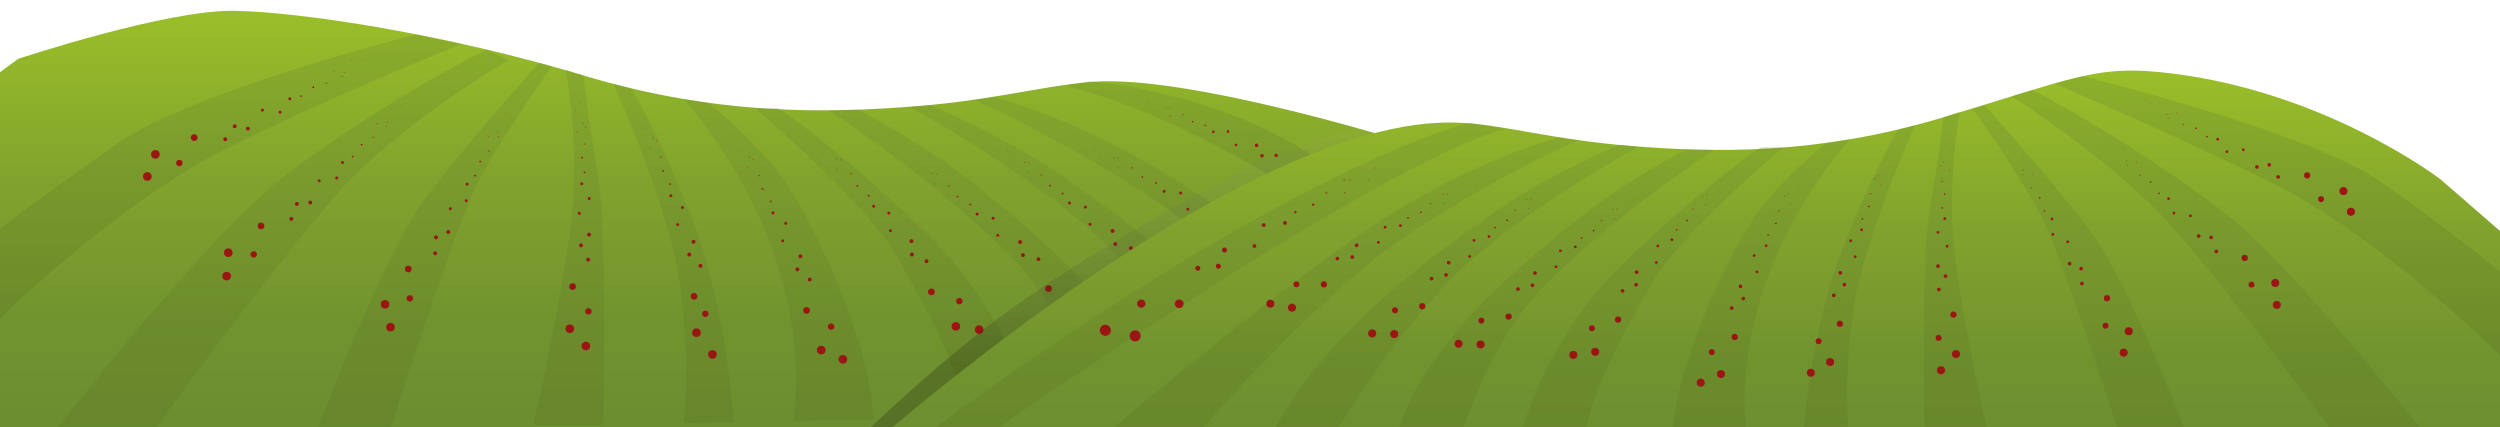 <?xml version="1.0" encoding="utf-8"?>
<!-- Generator: Adobe Illustrator 16.0.0, SVG Export Plug-In . SVG Version: 6.00 Build 0)  -->
<!DOCTYPE svg PUBLIC "-//W3C//DTD SVG 1.1//EN" "http://www.w3.org/Graphics/SVG/1.1/DTD/svg11.dtd">
<svg version="1.1" id="Layer_1" xmlns="http://www.w3.org/2000/svg" xmlns:xlink="http://www.w3.org/1999/xlink" x="0px" y="0px"
	 width="2171px" height="371px" viewBox="0 0 2171 371" enable-background="new 0 0 2171 371" xml:space="preserve">
<g>
	<g>
		<linearGradient id="SVGID_1_" gradientUnits="userSpaceOnUse" x1="610.788" y1="379.103" x2="610.788" y2="9.366">
			<stop  offset="0" style="stop-color:#6C8D30"/>
			<stop  offset="0.261" style="stop-color:#71932F"/>
			<stop  offset="0.605" style="stop-color:#81A32D"/>
			<stop  offset="0.992" style="stop-color:#9ABE29"/>
			<stop  offset="1" style="stop-color:#9BBF29"/>
		</linearGradient>
		<path fill="url(#SVGID_1_)" d="M15.808,51.083c0,0,128.294-42.568,187.07-41.704c58.777,0.864,186.024,20.636,303.573,56.074
			C624.003,100.893,720.039,98.247,796.1,92.195c76.062-6.052,125-21.978,168.352-21.639
			c89.885,0.704,257.547,53.454,257.547,53.454L1162.922,371L0,379.104L-0.421,63.033L15.808,51.083z"/>
		<g opacity="0.3">
			<linearGradient id="SVGID_2_" gradientUnits="userSpaceOnUse" x1="200.456" y1="276.995" x2="200.456" y2="29.873">
				<stop  offset="0" style="stop-color:#5B7521"/>
				<stop  offset="1" style="stop-color:#6C8D30"/>
			</linearGradient>
			<path fill="url(#SVGID_2_)" d="M0,276.995c0-1.943,104.268-101.446,194.377-146.824c90.107-45.378,206.534-91.99,206.534-91.99
				l-39.345-8.308c0,0-193.311,48.437-260.082,95.112C34.713,171.66,0,198.556,0,198.556V276.995z"/>
			<linearGradient id="SVGID_3_" gradientUnits="userSpaceOnUse" x1="243.224" y1="377.886" x2="243.224" y2="43.077">
				<stop  offset="0" style="stop-color:#5B7521"/>
				<stop  offset="1" style="stop-color:#6C8D30"/>
			</linearGradient>
			<path fill="url(#SVGID_3_)" d="M423.001,43.076l18.591,9.303c0,0-90.757,51.861-145.859,112.798
				c-55.103,60.937-163.987,211.201-163.987,211.201l-86.891,1.507c0,0,134.191-173.813,204.851-226.971
				C341.374,81.954,423.001,43.076,423.001,43.076z"/>
			<linearGradient id="SVGID_4_" gradientUnits="userSpaceOnUse" x1="377.506" y1="373.594" x2="377.506" y2="54.492">
				<stop  offset="0" style="stop-color:#5B7521"/>
				<stop  offset="1" style="stop-color:#6C8D30"/>
			</linearGradient>
			<path fill="url(#SVGID_4_)" d="M468.126,54.491l11.245,3.08c0,0-48.15,66.117-67.598,107.607
				c-19.449,41.488-72.611,207.188-72.611,207.188l-63.52,1.229c0,0,56.394-153.963,97.882-207.12
				C415.013,113.316,468.126,54.491,468.126,54.491z"/>
			<linearGradient id="SVGID_5_" gradientUnits="userSpaceOnUse" x1="493.919" y1="369" x2="493.919" y2="60.501">
				<stop  offset="0" style="stop-color:#5B7521"/>
				<stop  offset="1" style="stop-color:#6C8D30"/>
			</linearGradient>
			<path fill="url(#SVGID_5_)" d="M491.23,60.5c0,0,13.568,68.877,3.844,140.835C485.35,273.293,463.021,369,463.021,369h60.9
				c0,0,3.891-166.737-4.538-216.006c-8.426-49.268-12.8-87.473-12.8-87.473L491.23,60.5z"/>
			<linearGradient id="SVGID_6_" gradientUnits="userSpaceOnUse" x1="584.906" y1="367.44" x2="584.906" y2="72.737">
				<stop  offset="0" style="stop-color:#5B7521"/>
				<stop  offset="1" style="stop-color:#6C8D30"/>
			</linearGradient>
			<path fill="url(#SVGID_6_)" d="M593.609,367.439l43.754-0.848c0,0-6.479-95.1-33.057-167.705
				c-26.58-72.605-55.873-122.151-55.873-122.151l-15.984-3.999c0,0,48.519,104.109,58.242,176.066
				C600.416,320.76,593.609,367.439,593.609,367.439z"/>
			<linearGradient id="SVGID_7_" gradientUnits="userSpaceOnUse" x1="676.119" y1="365.602" x2="676.119" y2="85.925">
				<stop  offset="0" style="stop-color:#5B7521"/>
				<stop  offset="1" style="stop-color:#6C8D30"/>
			</linearGradient>
			<path fill="url(#SVGID_7_)" d="M593.609,85.924l21.092,3.239c0,0,41.467,31.465,68.044,70.27
				c26.579,38.806,73.33,139.387,75.885,204.811l-70.061,1.357C688.569,365.602,716.455,230.652,593.609,85.924z"/>
			<linearGradient id="SVGID_8_" gradientUnits="userSpaceOnUse" x1="777.715" y1="364" x2="777.715" y2="94.001">
				<stop  offset="0" style="stop-color:#5B7521"/>
				<stop  offset="1" style="stop-color:#6C8D30"/>
			</linearGradient>
			<path fill="url(#SVGID_8_)" d="M655.519,94c0,0,93.998,78.98,121.874,126.496C805.268,268.012,839.017,332,838.349,364h61.563
				c0,0-21.392-92.084-101.128-167.281C719.048,121.52,676.121,94,676.121,94H655.519z"/>
			<linearGradient id="SVGID_9_" gradientUnits="userSpaceOnUse" x1="866.686" y1="360.455" x2="866.686" y2="95.257">
				<stop  offset="0" style="stop-color:#5B7521"/>
				<stop  offset="1" style="stop-color:#6C8D30"/>
			</linearGradient>
			<path fill="url(#SVGID_9_)" d="M719.37,95.809l25.601-0.552c0,0,59.325,30.053,106.972,69.272
				c47.646,39.221,136.12,109.496,162.058,194.772l-59.636,1.154c0,0-25.604-87.343-78.112-139.527
				C823.742,168.743,750.808,115.575,719.37,95.809z"/>
			<linearGradient id="SVGID_10_" gradientUnits="userSpaceOnUse" x1="960.024" y1="358.194" x2="960.024" y2="91.167">
				<stop  offset="0" style="stop-color:#5B7521"/>
				<stop  offset="1" style="stop-color:#6C8D30"/>
			</linearGradient>
			<path fill="url(#SVGID_10_)" d="M791.278,92.577l16.632-1.411c0,0,65.425,27.66,114.691,62.017
				c49.269,34.359,156.271,108.291,206.169,203.895l-57.706,1.116c0,0-60.299-102.585-125.448-159.632
				C880.465,141.516,791.278,93.869,791.278,93.869"/>
			<linearGradient id="SVGID_11_" gradientUnits="userSpaceOnUse" x1="1002.519" y1="315.771" x2="1002.519" y2="84.514">
				<stop  offset="0" style="stop-color:#5B7521"/>
				<stop  offset="1" style="stop-color:#6C8D30"/>
			</linearGradient>
			<path fill="url(#SVGID_11_)" d="M845.04,86.98l18.253-2.467c0,0,65.468,14.865,155.251,70.291
				C1108.33,210.231,1160,258.717,1160,258.717l-0.266,57.054c0,0-71.501-83.822-150.589-137.629
				C930.058,124.337,847.551,86.661,845.04,86.98z"/>
			<linearGradient id="SVGID_12_" gradientUnits="userSpaceOnUse" x1="1042.783" y1="189.412" x2="1042.783" y2="70.557">
				<stop  offset="0" style="stop-color:#5B7521"/>
				<stop  offset="1" style="stop-color:#6C8D30"/>
			</linearGradient>
			<path fill="url(#SVGID_12_)" d="M925.566,74.44l20.576-3.884c0,0,124.25,8.925,213.857,78.977v39.879
				C1160,189.412,1043.227,104.584,925.566,74.44z"/>
		</g>
	</g>
	<g>
		<circle fill="#9B1515" cx="508.744" cy="300.471" r="3.74"/>
		<circle fill="#9B1515" cx="494.837" cy="285.494" r="3.74"/>
		<circle fill="#9B1515" cx="510.995" cy="270.407" r="2.782"/>
		<circle fill="#9B1515" cx="497.235" cy="248.865" r="2.929"/>
		<circle fill="#9B1515" cx="510.774" cy="225.49" r="1.699"/>
		<circle fill="#9B1515" cx="504.562" cy="213.067" r="1.699"/>
		<circle fill="#9B1515" cx="511.551" cy="203.751" r="1.699"/>
		<circle fill="#9B1515" cx="503.075" cy="185.256" r="1.281"/>
		<circle fill="#9B1515" cx="511.634" cy="172.418" r="1.281"/>
		<circle fill="#9B1515" cx="505.215" cy="159.581" r="1.281"/>
		<circle fill="#9B1515" cx="507.57" cy="149.738" r="0.769"/>
		<circle fill="#9B1515" cx="505.43" cy="136.9" r="0.769"/>
		<circle opacity="0.5" fill="#9B1515" cx="507.57" cy="125.133" r="0.769"/>
		<circle opacity="0.5" fill="#9B1515" cx="500.93" cy="114.657" r="0.548"/>
		<circle opacity="0.5" fill="#9B1515" cx="506.279" cy="107.168" r="0.548"/>
		<circle opacity="0.5" fill="#9B1515" cx="508.419" cy="110.377" r="0.549"/>
		<circle opacity="0.25" fill="#9B1515" cx="499.86" cy="96.471" r="0.548"/>
		<circle opacity="0.25" fill="#9B1515" cx="504.14" cy="88.982" r="0.549"/>
		<circle opacity="0.1" fill="#9B1515" cx="498.791" cy="81.494" r="0.549"/>
	</g>
	<g>
		<circle fill="#9B1515" cx="339.059" cy="284.141" r="3.74"/>
		<circle fill="#9B1515" cx="334.371" cy="264.247" r="3.74"/>
		<circle fill="#9B1515" cx="355.875" cy="259.118" r="2.782"/>
		<circle fill="#9B1515" cx="354.56" cy="233.589" r="2.929"/>
		<circle fill="#9B1515" cx="377.883" cy="219.961" r="1.698"/>
		<circle fill="#9B1515" cx="378.623" cy="206.092" r="1.699"/>
		<circle fill="#9B1515" cx="389.303" cy="201.446" r="1.698"/>
		<circle fill="#9B1515" cx="391.076" cy="181.18" r="1.281"/>
		<circle fill="#9B1515" cx="404.861" cy="174.25" r="1.281"/>
		<circle fill="#9B1515" cx="405.625" cy="159.918" r="1.281"/>
		<circle fill="#9B1515" cx="412.538" cy="152.525" r="0.77"/>
		<circle fill="#9B1515" cx="417.023" cy="140.308" r="0.77"/>
		<circle opacity="0.5" fill="#9B1515" cx="424.699" cy="131.135" r="0.769"/>
		<circle opacity="0.5" fill="#9B1515" cx="424.105" cy="118.746" r="0.549"/>
		<circle opacity="0.5" fill="#9B1515" cx="432.456" cy="114.88" r="0.549"/>
		<circle opacity="0.5" fill="#9B1515" cx="432.73" cy="118.728" r="0.549"/>
		<circle opacity="0.25" fill="#9B1515" cx="432.164" cy="102.408" r="0.549"/>
		<circle opacity="0.25" fill="#9B1515" cx="439.584" cy="98.013" r="0.549"/>
		<circle opacity="0.1" fill="#9B1515" cx="438.635" cy="88.86" r="0.549"/>
	</g>
	<g>
		<circle fill="#9B1515" cx="196.814" cy="239.802" r="3.74"/>
		<circle fill="#9B1515" cx="198.269" cy="219.416" r="3.741"/>
		<circle fill="#9B1515" cx="220.323" cy="220.928" r="2.782"/>
		<circle fill="#9B1515" cx="226.677" cy="196.168" r="2.929"/>
		<circle fill="#9B1515" cx="253.002" cy="190.111" r="1.698"/>
		<circle fill="#9B1515" cx="257.842" cy="177.093" r="1.699"/>
		<circle fill="#9B1515" cx="269.421" cy="175.841" r="1.699"/>
		<circle fill="#9B1515" cx="277.155" cy="157.024" r="1.281"/>
		<circle fill="#9B1515" cx="292.378" cy="154.518" r="1.281"/>
		<circle fill="#9B1515" cx="297.38" cy="141.066" r="1.281"/>
		<circle fill="#9B1515" cx="306.182" cy="136.069" r="0.769"/>
		<circle fill="#9B1515" cx="314.104" cy="125.744" r="0.77"/>
		<circle opacity="0.5" fill="#9B1515" cx="324.165" cy="119.276" r="0.77"/>
		<circle opacity="0.5" fill="#9B1515" cx="327.29" cy="107.273" r="0.549"/>
		<circle opacity="0.5" fill="#9B1515" cx="336.415" cy="106.071" r="0.549"/>
		<circle opacity="0.5" fill="#9B1515" cx="335.529" cy="109.825" r="0.548"/>
		<circle opacity="0.25" fill="#9B1515" cx="339.852" cy="94.079" r="0.548"/>
		<circle opacity="0.25" fill="#9B1515" cx="348.246" cy="92.096" r="0.549"/>
		<circle opacity="0.1" fill="#9B1515" cx="350.068" cy="83.075" r="0.548"/>
	</g>
	<g>
		<circle fill="#9B1515" cx="127.943" cy="153.254" r="3.74"/>
		<circle fill="#9B1515" cx="134.929" cy="134.048" r="3.741"/>
		<circle fill="#9B1515" cx="155.726" cy="141.547" r="2.782"/>
		<circle fill="#9B1515" cx="168.622" cy="119.477" r="2.929"/>
		<circle fill="#9B1515" cx="195.599" cy="120.867" r="1.698"/>
		<circle fill="#9B1515" cx="203.822" cy="109.674" r="1.699"/>
		<circle fill="#9B1515" cx="215.301" cy="111.645" r="1.698"/>
		<circle fill="#9B1515" cx="227.895" cy="95.668" r="1.281"/>
		<circle fill="#9B1515" cx="243.223" cy="97.43" r="1.281"/>
		<circle fill="#9B1515" cx="251.72" cy="85.864" r="1.281"/>
		<circle fill="#9B1515" cx="261.555" cy="83.47" r="0.769"/>
		<circle fill="#9B1515" cx="272.003" cy="75.712" r="0.77"/>
		<circle opacity="0.5" fill="#9B1515" cx="283.452" cy="72.25" r="0.769"/>
		<circle opacity="0.5" fill="#9B1515" cx="289.748" cy="61.563" r="0.549"/>
		<path opacity="0.5" fill="#9B1515" d="M299.103,63.397c-0.271,0.137-0.602,0.031-0.741-0.238c-0.137-0.27-0.032-0.601,0.24-0.739
			c0.268-0.139,0.6-0.032,0.737,0.238C299.479,62.927,299.371,63.258,299.103,63.397z"/>
		<circle opacity="0.5" fill="#9B1515" cx="296.971" cy="66.276" r="0.548"/>
		<circle opacity="0.25" fill="#9B1515" cx="305.446" cy="52.318" r="0.548"/>
		<circle opacity="0.25" fill="#9B1515" cx="314.061" cy="52.711" r="0.548"/>
		<circle opacity="0.1" fill="#9B1515" cx="318.286" cy="44.536" r="0.548"/>
	</g>
	<g>
		<circle fill="#9B1515" cx="618.672" cy="307.802" r="3.74"/>
		<circle fill="#9B1515" cx="604.801" cy="288.886" r="3.741"/>
		<circle fill="#9B1515" cx="612.472" cy="272.525" r="2.782"/>
		<circle fill="#9B1515" cx="602.7" cy="257.324" r="2.929"/>
		<circle fill="#9B1515" cx="608.308" cy="230.899" r="1.699"/>
		<circle fill="#9B1515" cx="598.544" cy="221.021" r="1.699"/>
		<circle fill="#9B1515" cx="602.292" cy="209.995" r="1.699"/>
		<circle fill="#9B1515" cx="588.49" cy="195.047" r="1.281"/>
		<circle fill="#9B1515" cx="592.637" cy="180.188" r="1.282"/>
		<circle fill="#9B1515" cx="582.547" cy="169.979" r="1.282"/>
		<circle fill="#9B1515" cx="581.729" cy="159.891" r="0.77"/>
		<circle fill="#9B1515" cx="575.706" cy="148.354" r="0.77"/>
		<circle opacity="0.5" fill="#9B1515" cx="574.084" cy="136.504" r="0.77"/>
		<circle opacity="0.5" fill="#9B1515" cx="564.518" cy="128.608" r="0.549"/>
		<circle opacity="0.5" fill="#9B1515" cx="567.276" cy="119.829" r="0.548"/>
		<circle opacity="0.5" fill="#9B1515" cx="570.307" cy="122.215" r="0.548"/>
		<circle opacity="0.25" fill="#9B1515" cx="557.852" cy="111.655" r="0.549"/>
		<circle opacity="0.25" fill="#9B1515" cx="559.592" cy="103.208" r="0.548"/>
		<circle opacity="0.1" fill="#9B1515" cx="552.181" cy="97.751" r="0.548"/>
	</g>
	<g>
		<circle fill="#9B1515" cx="731.968" cy="312.029" r="3.74"/>
		<circle fill="#9B1515" cx="713.158" cy="304.035" r="3.74"/>
		<circle fill="#9B1515" cx="721.748" cy="283.665" r="2.782"/>
		<circle fill="#9B1515" cx="700.391" cy="269.618" r="2.929"/>
		<circle fill="#9B1515" cx="703.207" cy="242.752" r="1.7"/>
		<circle fill="#9B1515" cx="692.464" cy="233.949" r="1.698"/>
		<circle fill="#9B1515" cx="695.039" cy="222.591" r="1.699"/>
		<circle fill="#9B1515" cx="679.751" cy="209.168" r="1.281"/>
		<circle fill="#9B1515" cx="682.323" cy="193.956" r="1.282"/>
		<circle fill="#9B1515" cx="671.222" cy="184.857" r="1.282"/>
		<circle fill="#9B1515" cx="669.353" cy="174.912" r="0.77"/>
		<circle fill="#9B1515" cx="662.158" cy="164.066" r="0.77"/>
		<circle opacity="0.5" fill="#9B1515" cx="659.307" cy="152.451" r="0.77"/>
		<circle opacity="0.5" fill="#9B1515" cx="648.968" cy="145.598" r="0.549"/>
		<circle opacity="0.5" fill="#9B1515" cx="650.793" cy="136.578" r="0.548"/>
		<circle opacity="0.5" fill="#9B1515" cx="654.057" cy="138.634" r="0.549"/>
		<circle opacity="0.25" fill="#9B1515" cx="640.566" cy="129.434" r="0.548"/>
		<circle opacity="0.25" fill="#9B1515" cx="641.415" cy="120.85" r="0.549"/>
		<circle opacity="0.1" fill="#9B1515" cx="633.475" cy="116.199" r="0.549"/>
	</g>
	<g>
		<path fill="#9B1515" d="M853.193,283.896c1.303,1.604,1.059,3.96-0.543,5.261c-1.604,1.304-3.959,1.061-5.264-0.544
			c-1.301-1.604-1.057-3.96,0.545-5.262C849.536,282.048,851.892,282.291,853.193,283.896z"/>
		<circle fill="#9B1515" cx="830.053" cy="283.397" r="3.74"/>
		<circle fill="#9B1515" cx="833.082" cy="261.498" r="2.782"/>
		<circle fill="#9B1515" cx="808.819" cy="253.453" r="2.929"/>
		<circle fill="#9B1515" cx="804.59" cy="226.774" r="1.699"/>
		<circle fill="#9B1515" cx="791.937" cy="221.047" r="1.698"/>
		<circle fill="#9B1515" cx="791.486" cy="209.411" r="1.699"/>
		<path fill="#9B1515" d="M774.24,199.591c0.449,0.549,0.364,1.356-0.188,1.804c-0.547,0.446-1.354,0.361-1.801-0.188
			s-0.362-1.357,0.187-1.803C772.988,198.957,773.796,199.043,774.24,199.591z"/>
		<circle fill="#9B1515" cx="771.795" cy="185.039" r="1.282"/>
		<circle fill="#9B1515" cx="758.719" cy="179.123" r="1.282"/>
		<circle fill="#9B1515" cx="754.342" cy="169.997" r="0.77"/>
		<circle fill="#9B1515" cx="744.586" cy="161.382" r="0.769"/>
		<circle opacity="0.5" fill="#9B1515" cx="738.828" cy="150.898" r="0.77"/>
		<circle opacity="0.5" fill="#9B1515" cx="727.069" cy="146.953" r="0.549"/>
		<circle opacity="0.5" fill="#9B1515" cx="726.499" cy="137.769" r="0.548"/>
		<circle opacity="0.5" fill="#9B1515" cx="730.183" cy="138.91" r="0.548"/>
		<circle opacity="0.25" fill="#9B1515" cx="714.772" cy="133.512" r="0.548"/>
		<circle opacity="0.25" fill="#9B1515" cx="713.371" cy="125.002" r="0.548"/>
		<circle opacity="0.1" fill="#9B1515" cx="704.498" cy="122.562" r="0.549"/>
	</g>
	<g>
		<circle fill="#9B1515" cx="956.938" cy="275.895" r="3.74"/>
		<circle fill="#9B1515" cx="936.51" cy="276.522" r="3.74"/>
		<circle fill="#9B1515" cx="935.769" cy="254.427" r="2.782"/>
		<circle fill="#9B1515" cx="910.491" cy="250.628" r="2.929"/>
		<circle fill="#9B1515" cx="901.785" cy="225.056" r="1.699"/>
		<circle fill="#9B1515" cx="888.342" cy="221.566" r="1.699"/>
		<circle fill="#9B1515" cx="885.917" cy="210.176" r="1.699"/>
		<path fill="#9B1515" d="M867.253,203.434c0.534,0.465,0.591,1.273,0.122,1.81c-0.463,0.531-1.272,0.587-1.807,0.12
			c-0.532-0.465-0.588-1.273-0.122-1.807C865.911,203.023,866.721,202.968,867.253,203.434z"/>
		<path fill="#9B1515" d="M863.211,188.545c0.532,0.465,0.589,1.273,0.123,1.809c-0.466,0.53-1.275,0.586-1.811,0.121
			c-0.53-0.466-0.586-1.273-0.119-1.808C861.868,188.133,862.678,188.078,863.211,188.545z"/>
		<circle fill="#9B1515" cx="848.475" cy="185.903" r="1.281"/>
		<circle fill="#9B1515" cx="842.609" cy="177.655" r="0.77"/>
		<path fill="#9B1515" d="M832.037,170.246c0.319,0.28,0.354,0.766,0.073,1.086c-0.278,0.32-0.766,0.354-1.085,0.074
			c-0.32-0.279-0.354-0.766-0.075-1.086C831.232,170.001,831.717,169.967,832.037,170.246z"/>
		<circle opacity="0.5" fill="#9B1515" cx="824.073" cy="161.476" r="0.771"/>
		<circle opacity="0.5" fill="#9B1515" cx="811.813" cy="159.588" r="0.549"/>
		<path opacity="0.5" fill="#9B1515" d="M810.051,150.221c0.229,0.201,0.251,0.548,0.052,0.774
			c-0.198,0.229-0.545,0.252-0.773,0.053s-0.253-0.545-0.051-0.774C809.475,150.045,809.821,150.021,810.051,150.221z"/>
		<circle opacity="0.5" fill="#9B1515" cx="813.514" cy="151.133" r="0.549"/>
		<circle opacity="0.25" fill="#9B1515" cx="797.409" cy="148.436" r="0.548"/>
		<circle opacity="0.25" fill="#9B1515" cx="794.582" cy="140.287" r="0.548"/>
		<circle opacity="0.1" fill="#9B1515" cx="785.422" cy="139.393" r="0.549"/>
	</g>
	<g>
		<circle fill="#9B1515" cx="1037.171" cy="266.267" r="3.74"/>
		<circle fill="#9B1515" cx="1016.743" cy="266.894" r="3.74"/>
		<circle fill="#9B1515" cx="1016.002" cy="244.799" r="2.782"/>
		<circle fill="#9B1515" cx="990.724" cy="241" r="2.93"/>
		<circle fill="#9B1515" cx="982.018" cy="215.428" r="1.699"/>
		<circle fill="#9B1515" cx="968.575" cy="211.938" r="1.698"/>
		<circle fill="#9B1515" cx="966.15" cy="200.548" r="1.699"/>
		<circle fill="#9B1515" cx="946.644" cy="194.77" r="1.281"/>
		<path fill="#9B1515" d="M943.443,178.916c0.533,0.466,0.59,1.274,0.123,1.81c-0.466,0.53-1.274,0.587-1.81,0.121
			c-0.531-0.466-0.586-1.274-0.12-1.808C942.101,178.505,942.91,178.45,943.443,178.916z"/>
		<circle fill="#9B1515" cx="928.708" cy="176.275" r="1.281"/>
		<circle fill="#9B1515" cx="922.843" cy="168.027" r="0.77"/>
		<circle fill="#9B1515" cx="911.764" cy="161.198" r="0.77"/>
		<circle opacity="0.5" fill="#9B1515" cx="904.306" cy="151.848" r="0.77"/>
		<path opacity="0.5" fill="#9B1515" d="M892.407,149.547c0.228,0.199,0.252,0.546,0.055,0.775
			c-0.201,0.228-0.548,0.251-0.777,0.052c-0.227-0.2-0.251-0.547-0.053-0.774C891.831,149.372,892.18,149.347,892.407,149.547z"/>
		<path opacity="0.5" fill="#9B1515" d="M890.283,140.592c0.229,0.201,0.252,0.548,0.052,0.775
			c-0.197,0.228-0.544,0.252-0.773,0.053c-0.228-0.199-0.253-0.545-0.051-0.774C889.707,140.417,890.055,140.394,890.283,140.592z"
			/>
		<circle opacity="0.5" fill="#9B1515" cx="893.747" cy="141.505" r="0.548"/>
		<circle opacity="0.25" fill="#9B1515" cx="877.642" cy="138.808" r="0.548"/>
		<circle opacity="0.25" fill="#9B1515" cx="874.814" cy="130.659" r="0.549"/>
		<circle opacity="0.1" fill="#9B1515" cx="865.655" cy="129.765" r="0.549"/>
	</g>
	<g>
		<circle fill="#9B1515" cx="1131.788" cy="238.669" r="3.74"/>
		<path fill="#9B1515" d="M1113.693,239.224c1.744,1.108,2.262,3.419,1.154,5.163s-3.419,2.26-5.163,1.152s-2.26-3.418-1.154-5.16
			C1109.64,238.632,1111.95,238.116,1113.693,239.224z"/>
		<circle fill="#9B1515" cx="1107.614" cy="220.653" r="2.782"/>
		<circle fill="#9B1515" cx="1082.051" cy="220.722" r="2.929"/>
		<circle fill="#9B1515" cx="1069.576" cy="196.763" r="1.699"/>
		<circle fill="#9B1515" cx="1055.759" cy="195.348" r="1.698"/>
		<circle fill="#9B1515" cx="1051.639" cy="184.455" r="1.699"/>
		<path fill="#9B1515" d="M1032.17,180.615c0.599,0.377,0.775,1.169,0.395,1.77c-0.378,0.596-1.171,0.773-1.768,0.393
			c-0.597-0.379-0.774-1.171-0.395-1.768C1030.781,180.412,1031.573,180.235,1032.17,180.615z"/>
		<circle fill="#9B1515" cx="1025.233" cy="167.589" r="1.282"/>
		<circle fill="#9B1515" cx="1010.955" cy="166.128" r="1.281"/>
		<circle fill="#9B1515" cx="1003.909" cy="158.862" r="0.769"/>
		<circle fill="#9B1515" cx="991.924" cy="153.789" r="0.769"/>
		<circle opacity="0.5" fill="#9B1515" cx="983.138" cy="145.674" r="0.77"/>
		<circle opacity="0.5" fill="#9B1515" cx="970.733" cy="145.665" r="0.549"/>
		<circle opacity="0.5" fill="#9B1515" cx="967.279" cy="137.134" r="0.549"/>
		<circle opacity="0.5" fill="#9B1515" cx="971.135" cy="137.048" r="0.549"/>
		<circle opacity="0.25" fill="#9B1515" cx="954.808" cy="136.818" r="0.548"/>
		<circle opacity="0.25" fill="#9B1515" cx="950.779" cy="129.193" r="0.549"/>
		<circle opacity="0.1" fill="#9B1515" cx="941.59" cy="129.695" r="0.549"/>
	</g>
	<g>
		<circle fill="#9B1515" cx="1149.85" cy="170.44" r="3.294"/>
		<path fill="#9B1515" d="M1145.034,149.663c1.22,0.582,1.739,2.045,1.157,3.267c-0.583,1.221-2.045,1.738-3.268,1.155
			c-1.22-0.579-1.74-2.043-1.157-3.265C1142.35,149.598,1143.811,149.082,1145.034,149.663z"/>
		<circle fill="#9B1515" cx="1121.636" cy="154.65" r="2.581"/>
		<circle fill="#9B1515" cx="1108.184" cy="135.025" r="1.496"/>
		<circle fill="#9B1515" cx="1095.953" cy="135.255" r="1.496"/>
		<circle fill="#9B1515" cx="1091.194" cy="126.169" r="1.496"/>
		<path fill="#9B1515" d="M1073.763,124.879c0.565,0.268,0.803,0.941,0.532,1.505c-0.266,0.561-0.94,0.8-1.502,0.531
			c-0.562-0.268-0.802-0.941-0.534-1.503C1072.527,124.849,1073.202,124.61,1073.763,124.879z"/>
		<path fill="#9B1515" d="M1066.801,113.208c0.562,0.268,0.803,0.941,0.534,1.506c-0.267,0.562-0.941,0.799-1.507,0.531
			c-0.561-0.268-0.799-0.942-0.53-1.504C1065.564,113.179,1066.239,112.94,1066.801,113.208z"/>
		<circle fill="#9B1515" cx="1053.677" cy="114.465" r="1.129"/>
		<circle fill="#9B1515" cx="1046.743" cy="108.861" r="0.678"/>
		<circle fill="#9B1515" cx="1035.726" cy="105.697" r="0.678"/>
		<circle opacity="0.5" fill="#9B1515" cx="1027.181" cy="99.536" r="0.679"/>
		<circle opacity="0.5" fill="#9B1515" cx="1016.334" cy="100.844" r="0.484"/>
		<circle opacity="0.5" fill="#9B1515" cx="1012.409" cy="93.753" r="0.483"/>
		<circle opacity="0.5" fill="#9B1515" cx="1015.772" cy="93.268" r="0.483"/>
		<circle opacity="0.25" fill="#9B1515" cx="1001.472" cy="94.802" r="0.483"/>
		<circle opacity="0.25" fill="#9B1515" cx="997.139" cy="88.561" r="0.484"/>
		<path opacity="0.1" fill="#9B1515" d="M989.366,89.541c0.239,0.114,0.343,0.403,0.23,0.643c-0.117,0.242-0.405,0.344-0.646,0.229
			c-0.241-0.116-0.344-0.404-0.228-0.645C988.836,89.527,989.126,89.424,989.366,89.541z"/>
	</g>
</g>
<linearGradient id="SVGID_13_" gradientUnits="userSpaceOnUse" x1="995.187" y1="102.151" x2="995.187" y2="400.104">
	<stop  offset="0" style="stop-color:#FFFFFF;stop-opacity:0"/>
	<stop  offset="0.101" style="stop-color:#878786;stop-opacity:0.383"/>
	<stop  offset="0.722" style="stop-color:#000000"/>
</linearGradient>
<path opacity="0.2" fill="url(#SVGID_13_)" d="M749.355,400.104c0,0,226.889-178.996,255.633-196.506
	C1150.43,115,1264.625,103.479,1264.625,103.479s-49.078-10.407-145.194,27.062c-40.416,15.755-87.093,41.132-145.247,75.499
	c-19.41,11.471-70.564,42.544-110.851,72.968C797.865,328.447,725.748,400,725.748,400L749.355,400.104z"/>
<g>
	<g>
		
			<linearGradient id="SVGID_14_" gradientUnits="userSpaceOnUse" x1="-94.613" y1="403.001" x2="-94.613" y2="61.261" gradientTransform="matrix(-1 0 0 1 1359.916 0)">
			<stop  offset="0" style="stop-color:#6C8D30"/>
			<stop  offset="0.261" style="stop-color:#71932F"/>
			<stop  offset="0.605" style="stop-color:#81A32D"/>
			<stop  offset="0.992" style="stop-color:#9ABE29"/>
			<stop  offset="1" style="stop-color:#9BBF29"/>
		</linearGradient>
		<path fill="url(#SVGID_14_)" d="M2119.221,155.627c0,0-103.639-79.533-245.001-93.142c-54.696-5.266-76.543,6.194-186.426,39.321
			c-109.885,33.128-199.688,30.654-270.79,24.997c-71.1-5.657-109.892-18.533-150.379-20.279
			C1074.788,98.253,738.059,403,738.059,403h327.129L2171,395V200.598L2119.221,155.627z"/>
		<g opacity="0.3">
			
				<linearGradient id="SVGID_15_" gradientUnits="userSpaceOnUse" x1="-618.462" y1="310.769" x2="-618.462" y2="66.22" gradientTransform="matrix(-1 0 0 1 1359.916 0)">
				<stop  offset="0" style="stop-color:#5B7521"/>
				<stop  offset="1" style="stop-color:#6C8D30"/>
			</linearGradient>
			<path fill="url(#SVGID_15_)" d="M2173,310.769c0-1.817-109-106.047-193.232-148.466c-84.23-42.418-196.01-89.775-196.01-89.775
				l24.508-6.308c0,0,195.959,47.605,258.375,91.235c62.416,43.631,106.359,79.99,106.359,79.99V310.769z"/>
			
				<linearGradient id="SVGID_16_" gradientUnits="userSpaceOnUse" x1="-573.094" y1="393.862" x2="-573.094" y2="78.107" gradientTransform="matrix(-1 0 0 1 1359.916 0)">
				<stop  offset="0" style="stop-color:#5B7521"/>
				<stop  offset="1" style="stop-color:#6C8D30"/>
			</linearGradient>
			<path fill="url(#SVGID_16_)" d="M1764.871,78.107l-18.071,5.555c0,0,86.397,54.402,137.905,111.364
				c51.509,56.962,153.292,197.427,153.292,197.427l81.224,1.408c0,0-125.439-162.477-191.49-212.167
				C1842.041,117.231,1764.871,78.107,1764.871,78.107z"/>
			
				<linearGradient id="SVGID_17_" gradientUnits="userSpaceOnUse" x1="-448.349" y1="389.851" x2="-448.349" y2="91.56" gradientTransform="matrix(-1 0 0 1 1359.916 0)">
				<stop  offset="0" style="stop-color:#5B7521"/>
				<stop  offset="1" style="stop-color:#6C8D30"/>
			</linearGradient>
			<path fill="url(#SVGID_17_)" d="M1723.557,91.56l-10.512,2.878c0,0,45.01,61.805,63.189,100.588
				c18.18,38.782,67.875,193.675,67.875,193.675l59.377,1.148c0,0-52.716-143.921-91.498-193.611
				C1773.205,146.548,1723.557,91.56,1723.557,91.56z"/>
			
				<linearGradient id="SVGID_18_" gradientUnits="userSpaceOnUse" x1="-339.529" y1="385.001" x2="-339.529" y2="97.177" gradientTransform="matrix(-1 0 0 1 1359.916 0)">
				<stop  offset="0" style="stop-color:#5B7521"/>
				<stop  offset="1" style="stop-color:#6C8D30"/>
			</linearGradient>
			<path fill="url(#SVGID_18_)" d="M1701.959,97.177c0,0-12.683,64.107-3.593,131.372c9.09,67.264,29.963,156.451,29.963,156.451
				H1671.4c0,0-3.637-155.585,4.242-201.64c7.877-46.055,11.965-81.63,11.965-81.63L1701.959,97.177z"/>
			
				<linearGradient id="SVGID_19_" gradientUnits="userSpaceOnUse" x1="-254.476" y1="384.098" x2="-254.476" y2="108.615" gradientTransform="matrix(-1 0 0 1 1359.916 0)">
				<stop  offset="0" style="stop-color:#5B7521"/>
				<stop  offset="1" style="stop-color:#6C8D30"/>
			</linearGradient>
			<path fill="url(#SVGID_19_)" d="M1606.257,384.097l-40.899-0.793c0,0,6.056-88.896,30.9-156.767
				c24.846-67.87,52.229-114.185,52.229-114.185l14.941-3.738c0,0-45.354,97.319-54.443,164.583
				C1599.895,340.462,1606.257,384.097,1606.257,384.097z"/>
			
				<linearGradient id="SVGID_20_" gradientUnits="userSpaceOnUse" x1="-169.212" y1="382.38" x2="-169.212" y2="120.942" gradientTransform="matrix(-1 0 0 1 1359.916 0)">
				<stop  offset="0" style="stop-color:#5B7521"/>
				<stop  offset="1" style="stop-color:#6C8D30"/>
			</linearGradient>
			<path fill="url(#SVGID_20_)" d="M1606.257,120.942l-19.716,3.028c0,0-38.762,29.414-63.606,65.687
				c-24.845,36.274-68.547,130.296-70.935,191.452l65.49,1.27C1517.49,382.379,1491.424,256.23,1606.257,120.942z"/>
			
				<linearGradient id="SVGID_21_" gradientUnits="userSpaceOnUse" x1="-74.242" y1="380.001" x2="-74.242" y2="128" gradientTransform="matrix(-1 0 0 1 1359.916 0)">
				<stop  offset="0" style="stop-color:#5B7521"/>
				<stop  offset="1" style="stop-color:#6C8D30"/>
			</linearGradient>
			<path fill="url(#SVGID_21_)" d="M1548.386,128c0,0-87.867,73.635-113.925,118.052C1408.404,290.468,1376.855,351,1377.48,380
				h-57.549c0,0,19.996-85.882,94.532-156.176S1529.127,128,1529.127,128H1548.386z"/>
			
				<linearGradient id="SVGID_22_" gradientUnits="userSpaceOnUse" x1="8.924" y1="377.569" x2="8.924" y2="129.666" gradientTransform="matrix(-1 0 0 1 1359.916 0)">
				<stop  offset="0" style="stop-color:#5B7521"/>
				<stop  offset="1" style="stop-color:#6C8D30"/>
			</linearGradient>
			<path fill="url(#SVGID_22_)" d="M1488.699,130.182l-23.932-0.516c0,0-55.455,28.092-99.994,64.754
				s-127.242,102.354-151.488,182.069l55.746,1.079c0,0,23.934-81.646,73.018-130.428
				C1391.134,198.359,1459.312,148.659,1488.699,130.182z"/>
			
				<linearGradient id="SVGID_23_" gradientUnits="userSpaceOnUse" x1="96.176" y1="375.456" x2="96.176" y2="125.843" gradientTransform="matrix(-1 0 0 1 1359.916 0)">
				<stop  offset="0" style="stop-color:#5B7521"/>
				<stop  offset="1" style="stop-color:#6C8D30"/>
			</linearGradient>
			<path fill="url(#SVGID_23_)" d="M1421.48,127.161l-15.547-1.318c0,0-61.157,25.855-107.212,57.973S1152.643,285.043,1106,374.411
				l53.942,1.044c0,0,56.366-95.895,117.267-149.221c60.901-53.326,144.271-97.866,144.271-97.866"/>
			
				<linearGradient id="SVGID_24_" gradientUnits="userSpaceOnUse" x1="194.372" y1="377.192" x2="194.372" y2="119.624" gradientTransform="matrix(-1 0 0 1 1359.916 0)">
				<stop  offset="0" style="stop-color:#5B7521"/>
				<stop  offset="1" style="stop-color:#6C8D30"/>
			</linearGradient>
			<path fill="url(#SVGID_24_)" d="M1371.225,121.93l-17.062-2.306c0,0-61.197,13.895-145.125,65.706
				c-83.93,51.812-249.173,191.861-249.173,191.861l83.136-4c0,0,100.894-115.749,174.823-166.046
				C1291.753,156.85,1368.878,121.631,1371.225,121.93z"/>
			
				<linearGradient id="SVGID_25_" gradientUnits="userSpaceOnUse" x1="311.229" y1="387.2" x2="311.229" y2="106.577" gradientTransform="matrix(-1 0 0 1 1359.916 0)">
				<stop  offset="0" style="stop-color:#5B7521"/>
				<stop  offset="1" style="stop-color:#6C8D30"/>
			</linearGradient>
			<path fill="url(#SVGID_25_)" d="M1307.305,112.116l-30.588-5.539c0,0-150.939,32.849-486.646,280.623l61.062-4.82
				C851.133,382.379,1197.318,140.293,1307.305,112.116z"/>
		</g>
	</g>
	<g>
		<circle fill="#9B1515" cx="1685.587" cy="321.496" r="3.497"/>
		<circle fill="#9B1515" cx="1698.587" cy="307.496" r="3.497"/>
		<circle fill="#9B1515" cx="1683.483" cy="293.393" r="2.601"/>
		<circle fill="#9B1515" cx="1696.346" cy="273.256" r="2.738"/>
		<circle fill="#9B1515" cx="1683.689" cy="251.405" r="1.588"/>
		<circle fill="#9B1515" cx="1689.496" cy="239.793" r="1.588"/>
		<circle fill="#9B1515" cx="1682.964" cy="231.084" r="1.588"/>
		<circle fill="#9B1515" cx="1690.886" cy="213.795" r="1.198"/>
		<circle fill="#9B1515" cx="1682.886" cy="201.795" r="1.198"/>
		<circle fill="#9B1515" cx="1688.886" cy="189.795" r="1.198"/>
		<circle fill="#9B1515" cx="1686.685" cy="180.594" r="0.719"/>
		<circle fill="#9B1515" cx="1688.685" cy="168.594" r="0.719"/>
		<circle opacity="0.5" fill="#9B1515" cx="1686.685" cy="157.594" r="0.719"/>
		<circle opacity="0.5" fill="#9B1515" cx="1692.892" cy="147.801" r="0.513"/>
		<circle opacity="0.5" fill="#9B1515" cx="1687.892" cy="140.801" r="0.513"/>
		<circle opacity="0.5" fill="#9B1515" cx="1685.892" cy="143.801" r="0.513"/>
		<circle opacity="0.25" fill="#9B1515" cx="1693.892" cy="130.801" r="0.513"/>
		<circle opacity="0.25" fill="#9B1515" cx="1689.892" cy="123.801" r="0.513"/>
		<circle opacity="0.1" fill="#9B1515" cx="1694.892" cy="116.801" r="0.513"/>
	</g>
	<g>
		<circle fill="#9B1515" cx="1844.206" cy="306.231" r="3.496"/>
		<circle fill="#9B1515" cx="1848.587" cy="287.635" r="3.496"/>
		<circle fill="#9B1515" cx="1828.486" cy="282.84" r="2.6"/>
		<circle fill="#9B1515" cx="1829.716" cy="258.977" r="2.738"/>
		<circle fill="#9B1515" cx="1807.914" cy="246.237" r="1.588"/>
		<circle fill="#9B1515" cx="1807.222" cy="233.272" r="1.588"/>
		<circle fill="#9B1515" cx="1797.239" cy="228.93" r="1.588"/>
		<circle fill="#9B1515" cx="1795.581" cy="209.985" r="1.198"/>
		<circle fill="#9B1515" cx="1782.695" cy="203.507" r="1.198"/>
		<circle fill="#9B1515" cx="1781.98" cy="190.11" r="1.198"/>
		<circle fill="#9B1515" cx="1775.519" cy="183.199" r="0.719"/>
		<circle fill="#9B1515" cx="1771.327" cy="171.779" r="0.719"/>
		<circle opacity="0.5" fill="#9B1515" cx="1764.151" cy="163.205" r="0.719"/>
		<circle opacity="0.5" fill="#9B1515" cx="1764.707" cy="151.624" r="0.513"/>
		<circle opacity="0.5" fill="#9B1515" cx="1756.9" cy="148.009" r="0.513"/>
		<circle opacity="0.5" fill="#9B1515" cx="1756.644" cy="151.606" r="0.513"/>
		<circle opacity="0.25" fill="#9B1515" cx="1757.173" cy="136.351" r="0.513"/>
		<circle opacity="0.25" fill="#9B1515" cx="1750.237" cy="132.243" r="0.513"/>
		<circle opacity="0.1" fill="#9B1515" cx="1751.124" cy="123.686" r="0.513"/>
	</g>
	<g>
		<circle fill="#9B1515" cx="1977.173" cy="264.784" r="3.497"/>
		<circle fill="#9B1515" cx="1975.813" cy="245.728" r="3.497"/>
		<circle fill="#9B1515" cx="1955.197" cy="247.141" r="2.601"/>
		<circle fill="#9B1515" cx="1949.258" cy="223.996" r="2.738"/>
		<circle fill="#9B1515" cx="1924.65" cy="218.334" r="1.587"/>
		<circle fill="#9B1515" cx="1920.125" cy="206.165" r="1.588"/>
		<circle fill="#9B1515" cx="1909.301" cy="204.995" r="1.588"/>
		<circle fill="#9B1515" cx="1902.073" cy="187.405" r="1.198"/>
		<circle fill="#9B1515" cx="1887.842" cy="185.062" r="1.197"/>
		<circle fill="#9B1515" cx="1883.167" cy="172.487" r="1.198"/>
		<circle fill="#9B1515" cx="1874.938" cy="167.816" r="0.719"/>
		<circle fill="#9B1515" cx="1867.533" cy="158.165" r="0.72"/>
		<circle opacity="0.5" fill="#9B1515" cx="1858.128" cy="152.119" r="0.719"/>
		<circle opacity="0.5" fill="#9B1515" cx="1855.207" cy="140.898" r="0.513"/>
		<circle opacity="0.5" fill="#9B1515" cx="1846.677" cy="139.775" r="0.513"/>
		<circle opacity="0.5" fill="#9B1515" cx="1847.505" cy="143.285" r="0.513"/>
		<circle opacity="0.25" fill="#9B1515" cx="1843.464" cy="128.565" r="0.513"/>
		<circle opacity="0.25" fill="#9B1515" cx="1835.618" cy="126.711" r="0.513"/>
		<circle opacity="0.1" fill="#9B1515" cx="1833.914" cy="118.279" r="0.513"/>
	</g>
	<g>
		<circle fill="#9B1515" cx="2041.552" cy="183.881" r="3.496"/>
		<circle fill="#9B1515" cx="2035.021" cy="165.927" r="3.497"/>
		<circle fill="#9B1515" cx="2015.582" cy="172.938" r="2.601"/>
		<circle fill="#9B1515" cx="2003.526" cy="152.306" r="2.738"/>
		<circle fill="#9B1515" cx="1978.309" cy="153.606" r="1.588"/>
		<circle fill="#9B1515" cx="1970.622" cy="143.143" r="1.588"/>
		<circle fill="#9B1515" cx="1959.892" cy="144.985" r="1.588"/>
		<circle fill="#9B1515" cx="1948.119" cy="130.05" r="1.198"/>
		<circle fill="#9B1515" cx="1933.791" cy="131.698" r="1.198"/>
		<circle fill="#9B1515" cx="1925.848" cy="120.886" r="1.197"/>
		<circle fill="#9B1515" cx="1916.654" cy="118.648" r="0.719"/>
		<circle fill="#9B1515" cx="1906.888" cy="111.396" r="0.72"/>
		<circle opacity="0.5" fill="#9B1515" cx="1896.186" cy="108.16" r="0.719"/>
		<circle opacity="0.5" fill="#9B1515" cx="1890.3" cy="98.17" r="0.513"/>
		<circle opacity="0.5" fill="#9B1515" cx="1881.79" cy="99.428" r="0.513"/>
		<circle opacity="0.5" fill="#9B1515" cx="1883.548" cy="102.576" r="0.513"/>
		<circle opacity="0.25" fill="#9B1515" cx="1875.627" cy="89.528" r="0.512"/>
		<circle opacity="0.25" fill="#9B1515" cx="1867.573" cy="89.895" r="0.513"/>
		<circle opacity="0.1" fill="#9B1515" cx="1863.624" cy="82.253" r="0.513"/>
	</g>
	<g>
		<circle fill="#9B1515" cx="1572.546" cy="323.674" r="3.497"/>
		<circle fill="#9B1515" cx="1589.252" cy="314.406" r="3.497"/>
		<circle fill="#9B1515" cx="1579.277" cy="296.308" r="2.6"/>
		<circle fill="#9B1515" cx="1597.76" cy="281.163" r="2.738"/>
		<circle fill="#9B1515" cx="1592.518" cy="256.462" r="1.588"/>
		<circle fill="#9B1515" cx="1601.644" cy="247.228" r="1.588"/>
		<circle fill="#9B1515" cx="1598.141" cy="236.92" r="1.588"/>
		<circle fill="#9B1515" cx="1611.042" cy="222.948" r="1.197"/>
		<circle fill="#9B1515" cx="1607.166" cy="209.058" r="1.198"/>
		<circle fill="#9B1515" cx="1616.598" cy="199.515" r="1.198"/>
		<circle fill="#9B1515" cx="1617.363" cy="190.085" r="0.719"/>
		<circle fill="#9B1515" cx="1622.993" cy="179.3" r="0.72"/>
		<circle opacity="0.5" fill="#9B1515" cx="1624.509" cy="168.224" r="0.72"/>
		<circle opacity="0.5" fill="#9B1515" cx="1633.451" cy="160.843" r="0.513"/>
		<circle opacity="0.5" fill="#9B1515" cx="1630.873" cy="152.636" r="0.513"/>
		<circle opacity="0.5" fill="#9B1515" cx="1628.04" cy="154.866" r="0.513"/>
		<circle opacity="0.25" fill="#9B1515" cx="1639.683" cy="144.995" r="0.513"/>
		<circle opacity="0.25" fill="#9B1515" cx="1638.056" cy="137.099" r="0.513"/>
		<circle opacity="0.1" fill="#9B1515" cx="1644.983" cy="131.998" r="0.513"/>
	</g>
	<g>
		<circle fill="#9B1515" cx="1476.922" cy="332.3" r="3.497"/>
		<circle fill="#9B1515" cx="1494.505" cy="324.828" r="3.497"/>
		<circle fill="#9B1515" cx="1486.476" cy="305.786" r="2.6"/>
		<circle fill="#9B1515" cx="1506.44" cy="292.655" r="2.738"/>
		<circle fill="#9B1515" cx="1503.808" cy="267.542" r="1.589"/>
		<circle fill="#9B1515" cx="1513.85" cy="259.312" r="1.588"/>
		<circle fill="#9B1515" cx="1511.443" cy="248.695" r="1.588"/>
		<circle fill="#9B1515" cx="1525.733" cy="236.148" r="1.197"/>
		<circle fill="#9B1515" cx="1523.33" cy="221.927" r="1.198"/>
		<circle fill="#9B1515" cx="1533.707" cy="213.423" r="1.198"/>
		<circle fill="#9B1515" cx="1535.454" cy="204.125" r="0.719"/>
		<circle fill="#9B1515" cx="1542.179" cy="193.987" r="0.72"/>
		<circle opacity="0.5" fill="#9B1515" cx="1544.845" cy="183.13" r="0.72"/>
		<circle opacity="0.5" fill="#9B1515" cx="1554.509" cy="176.724" r="0.513"/>
		<circle opacity="0.5" fill="#9B1515" cx="1552.803" cy="168.292" r="0.513"/>
		<circle opacity="0.5" fill="#9B1515" cx="1549.752" cy="170.214" r="0.513"/>
		<circle opacity="0.25" fill="#9B1515" cx="1562.362" cy="161.614" r="0.513"/>
		<circle opacity="0.25" fill="#9B1515" cx="1561.57" cy="153.59" r="0.513"/>
		<circle opacity="0.1" fill="#9B1515" cx="1568.993" cy="149.242" r="0.513"/>
	</g>
	<g>
		<circle fill="#9B1515" cx="1366.317" cy="308.206" r="3.496"/>
		<circle fill="#9B1515" cx="1385.234" cy="305.536" r="3.496"/>
		<circle fill="#9B1515" cx="1382.403" cy="285.065" r="2.601"/>
		<circle fill="#9B1515" cx="1405.084" cy="277.545" r="2.738"/>
		<circle fill="#9B1515" cx="1409.037" cy="252.605" r="1.589"/>
		<circle fill="#9B1515" cx="1420.865" cy="247.253" r="1.588"/>
		<circle fill="#9B1515" cx="1421.287" cy="236.375" r="1.589"/>
		<circle fill="#9B1515" cx="1438.336" cy="227.951" r="1.197"/>
		<circle fill="#9B1515" cx="1439.693" cy="213.593" r="1.198"/>
		<circle fill="#9B1515" cx="1451.916" cy="208.062" r="1.198"/>
		<circle fill="#9B1515" cx="1456.008" cy="199.532" r="0.72"/>
		<circle fill="#9B1515" cx="1465.127" cy="191.479" r="0.719"/>
		<circle opacity="0.5" fill="#9B1515" cx="1470.51" cy="181.679" r="0.72"/>
		<circle opacity="0.5" fill="#9B1515" cx="1481.502" cy="177.991" r="0.513"/>
		<circle opacity="0.5" fill="#9B1515" cx="1482.035" cy="169.405" r="0.513"/>
		<circle opacity="0.5" fill="#9B1515" cx="1478.591" cy="170.473" r="0.513"/>
		<circle opacity="0.25" fill="#9B1515" cx="1492.997" cy="165.427" r="0.513"/>
		<circle opacity="0.25" fill="#9B1515" cx="1494.306" cy="157.472" r="0.513"/>
		<circle opacity="0.1" fill="#9B1515" cx="1502.601" cy="155.19" r="0.513"/>
	</g>
	<g>
		<circle fill="#9B1515" cx="1266.625" cy="298.522" r="3.496"/>
		<circle fill="#9B1515" cx="1285.721" cy="299.109" r="3.496"/>
		<circle fill="#9B1515" cx="1286.414" cy="278.455" r="2.601"/>
		<circle fill="#9B1515" cx="1310.043" cy="274.904" r="2.738"/>
		<circle fill="#9B1515" cx="1318.181" cy="251" r="1.588"/>
		<circle fill="#9B1515" cx="1330.748" cy="247.737" r="1.588"/>
		<circle fill="#9B1515" cx="1333.014" cy="237.09" r="1.589"/>
		<circle fill="#9B1515" cx="1351.248" cy="231.689" r="1.197"/>
		<circle fill="#9B1515" cx="1355.028" cy="217.771" r="1.198"/>
		<circle fill="#9B1515" cx="1368.014" cy="214.4" r="1.197"/>
		<circle fill="#9B1515" cx="1373.497" cy="206.69" r="0.72"/>
		<circle fill="#9B1515" cx="1383.853" cy="200.307" r="0.719"/>
		<circle opacity="0.5" fill="#9B1515" cx="1390.825" cy="191.566" r="0.72"/>
		<circle opacity="0.5" fill="#9B1515" cx="1402.285" cy="189.802" r="0.513"/>
		<circle opacity="0.5" fill="#9B1515" cx="1404.27" cy="181.432" r="0.513"/>
		<circle opacity="0.5" fill="#9B1515" cx="1400.695" cy="181.898" r="0.513"/>
		<circle opacity="0.25" fill="#9B1515" cx="1415.749" cy="179.376" r="0.513"/>
		<circle opacity="0.25" fill="#9B1515" cx="1418.393" cy="171.759" r="0.513"/>
		<circle opacity="0.1" fill="#9B1515" cx="1426.955" cy="170.924" r="0.513"/>
	</g>
	<g>
		<circle fill="#9B1515" cx="1191.625" cy="289.522" r="3.496"/>
		<circle fill="#9B1515" cx="1210.721" cy="290.109" r="3.496"/>
		<circle fill="#9B1515" cx="1211.414" cy="269.455" r="2.601"/>
		<circle fill="#9B1515" cx="1235.043" cy="265.904" r="2.738"/>
		<circle fill="#9B1515" cx="1243.181" cy="242" r="1.588"/>
		<circle fill="#9B1515" cx="1255.748" cy="238.737" r="1.588"/>
		<circle fill="#9B1515" cx="1258.014" cy="228.09" r="1.589"/>
		<circle fill="#9B1515" cx="1276.248" cy="222.689" r="1.197"/>
		<circle fill="#9B1515" cx="1280.028" cy="208.771" r="1.198"/>
		<circle fill="#9B1515" cx="1293.014" cy="205.4" r="1.197"/>
		<circle fill="#9B1515" cx="1298.497" cy="197.69" r="0.72"/>
		<circle fill="#9B1515" cx="1308.853" cy="191.307" r="0.719"/>
		<circle opacity="0.5" fill="#9B1515" cx="1315.825" cy="182.566" r="0.72"/>
		<circle opacity="0.5" fill="#9B1515" cx="1327.285" cy="180.802" r="0.513"/>
		<circle opacity="0.5" fill="#9B1515" cx="1329.27" cy="172.432" r="0.513"/>
		<circle opacity="0.5" fill="#9B1515" cx="1325.695" cy="172.898" r="0.513"/>
		<circle opacity="0.25" fill="#9B1515" cx="1340.749" cy="170.376" r="0.513"/>
		<circle opacity="0.25" fill="#9B1515" cx="1343.393" cy="162.759" r="0.513"/>
		<circle opacity="0.1" fill="#9B1515" cx="1351.955" cy="161.924" r="0.513"/>
	</g>
	<g>
		<circle fill="#9B1515" cx="1103.18" cy="263.725" r="3.496"/>
		<circle fill="#9B1515" cx="1121.967" cy="267.195" r="3.496"/>
		<circle fill="#9B1515" cx="1125.777" cy="246.884" r="2.601"/>
		<circle fill="#9B1515" cx="1149.672" cy="246.948" r="2.738"/>
		<circle fill="#9B1515" cx="1161.334" cy="224.552" r="1.588"/>
		<circle fill="#9B1515" cx="1174.25" cy="223.229" r="1.588"/>
		<circle fill="#9B1515" cx="1178.101" cy="213.047" r="1.588"/>
		<circle fill="#9B1515" cx="1196.942" cy="210.468" r="1.197"/>
		<circle fill="#9B1515" cx="1202.785" cy="197.281" r="1.199"/>
		<circle fill="#9B1515" cx="1216.131" cy="195.915" r="1.197"/>
		<circle fill="#9B1515" cx="1222.718" cy="189.123" r="0.72"/>
		<circle fill="#9B1515" cx="1233.921" cy="184.38" r="0.719"/>
		<circle opacity="0.5" fill="#9B1515" cx="1242.135" cy="176.795" r="0.72"/>
		<circle opacity="0.5" fill="#9B1515" cx="1253.73" cy="176.786" r="0.513"/>
		<circle opacity="0.5" fill="#9B1515" cx="1256.959" cy="168.812" r="0.513"/>
		<circle opacity="0.5" fill="#9B1515" cx="1253.354" cy="168.732" r="0.513"/>
		<circle opacity="0.25" fill="#9B1515" cx="1268.616" cy="168.517" r="0.513"/>
		<circle opacity="0.25" fill="#9B1515" cx="1272.383" cy="161.388" r="0.513"/>
		<circle opacity="0.1" fill="#9B1515" cx="1280.972" cy="161.858" r="0.513"/>
	</g>
	<g>
		<path fill="#9B1515" d="M957.29,282.754c-2.253,1.424-2.925,4.404-1.503,6.654c1.424,2.251,4.404,2.922,6.654,1.499
			c2.252-1.424,2.922-4.403,1.5-6.653C962.516,282.002,959.539,281.331,957.29,282.754z"/>
		<path fill="#9B1515" d="M983.192,287.592c-2.253,1.424-2.924,4.402-1.5,6.653c1.421,2.251,4.403,2.921,6.652,1.499
			c2.251-1.424,2.923-4.402,1.502-6.652C988.421,286.84,985.443,286.168,983.192,287.592z"/>
		<path fill="#9B1515" d="M989.16,260.632c-1.673,1.059-2.172,3.274-1.114,4.948c1.06,1.676,3.274,2.174,4.95,1.115
			c1.672-1.057,2.174-3.273,1.115-4.949C993.051,260.072,990.838,259.574,989.16,260.632z"/>
		<path fill="#9B1515" d="M1022.018,260.625c-1.764,1.115-2.288,3.447-1.174,5.21c1.114,1.765,3.447,2.288,5.213,1.175
			c1.76-1.114,2.287-3.447,1.171-5.209C1026.111,260.037,1023.779,259.511,1022.018,260.625z"/>
		<path fill="#9B1515" d="M1039.01,231.105c-1.021,0.646-1.328,2-0.68,3.023c0.644,1.021,1.997,1.325,3.021,0.68
			c1.021-0.646,1.325-2,0.683-3.02C1041.385,230.765,1040.03,230.459,1039.01,231.105z"/>
		<circle fill="#9B1515" cx="1057.998" cy="231.167" r="2.19"/>
		<path fill="#9B1515" d="M1062.166,215.282c-1.021,0.646-1.328,1.999-0.681,3.022c0.647,1.021,1.999,1.326,3.022,0.681
			c1.021-0.647,1.329-2.001,0.679-3.022C1064.542,214.939,1063.191,214.636,1062.166,215.282z"/>
		<path fill="#9B1515" d="M1088.45,212.23c-0.774,0.488-1.003,1.508-0.513,2.281c0.484,0.769,1.507,1,2.277,0.512
			c0.77-0.487,1.001-1.508,0.514-2.277C1090.24,211.973,1089.219,211.744,1088.45,212.23z"/>
		<path fill="#9B1515" d="M1096.543,194.059c-0.771,0.488-1.003,1.508-0.515,2.282c0.486,0.77,1.507,0.997,2.282,0.511
			c0.769-0.486,0.998-1.508,0.508-2.278C1098.334,193.801,1097.312,193.571,1096.543,194.059z"/>
		<path fill="#9B1515" d="M1114.955,192.21c-0.771,0.488-1.003,1.508-0.516,2.28c0.487,0.77,1.508,0.999,2.281,0.513
			c0.769-0.488,1-1.509,0.513-2.28C1116.747,191.951,1115.725,191.723,1114.955,192.21z"/>
		<circle fill="#9B1515" cx="1124.942" cy="184.257" r="0.993"/>
		<circle fill="#9B1515" cx="1140.406" cy="177.745" r="0.993"/>
		<path opacity="0.5" fill="#9B1515" d="M1151.226,166.466c-0.462,0.295-0.602,0.907-0.31,1.372c0.296,0.462,0.908,0.6,1.371,0.307
			c0.464-0.292,0.6-0.906,0.308-1.369C1152.303,166.313,1151.689,166.175,1151.226,166.466z"/>
		<path opacity="0.5" fill="#9B1515" d="M1167.371,166.725c-0.331,0.21-0.43,0.646-0.225,0.977c0.213,0.33,0.649,0.429,0.98,0.22
			c0.33-0.21,0.428-0.646,0.221-0.977C1168.141,166.615,1167.7,166.516,1167.371,166.725z"/>
		<circle opacity="0.5" fill="#9B1515" cx="1172.224" cy="156.334" r="0.707"/>
		<path opacity="0.5" fill="#9B1515" d="M1166.874,155.616c-0.327,0.208-0.43,0.646-0.22,0.976c0.209,0.332,0.645,0.43,0.974,0.22
			c0.333-0.208,0.431-0.646,0.222-0.977C1167.642,155.505,1167.203,155.407,1166.874,155.616z"/>
		<circle opacity="0.25" fill="#9B1515" cx="1188.303" cy="155.959" r="0.707"/>
		<circle opacity="0.25" fill="#9B1515" cx="1193.518" cy="146.136" r="0.708"/>
		<path opacity="0.1" fill="#9B1515" d="M1204.985,146.209c-0.329,0.209-0.429,0.646-0.224,0.976
			c0.213,0.33,0.648,0.429,0.979,0.221c0.331-0.21,0.43-0.647,0.22-0.977C1205.754,146.098,1205.314,145.999,1204.985,146.209z"/>
	</g>
</g>
</svg>
